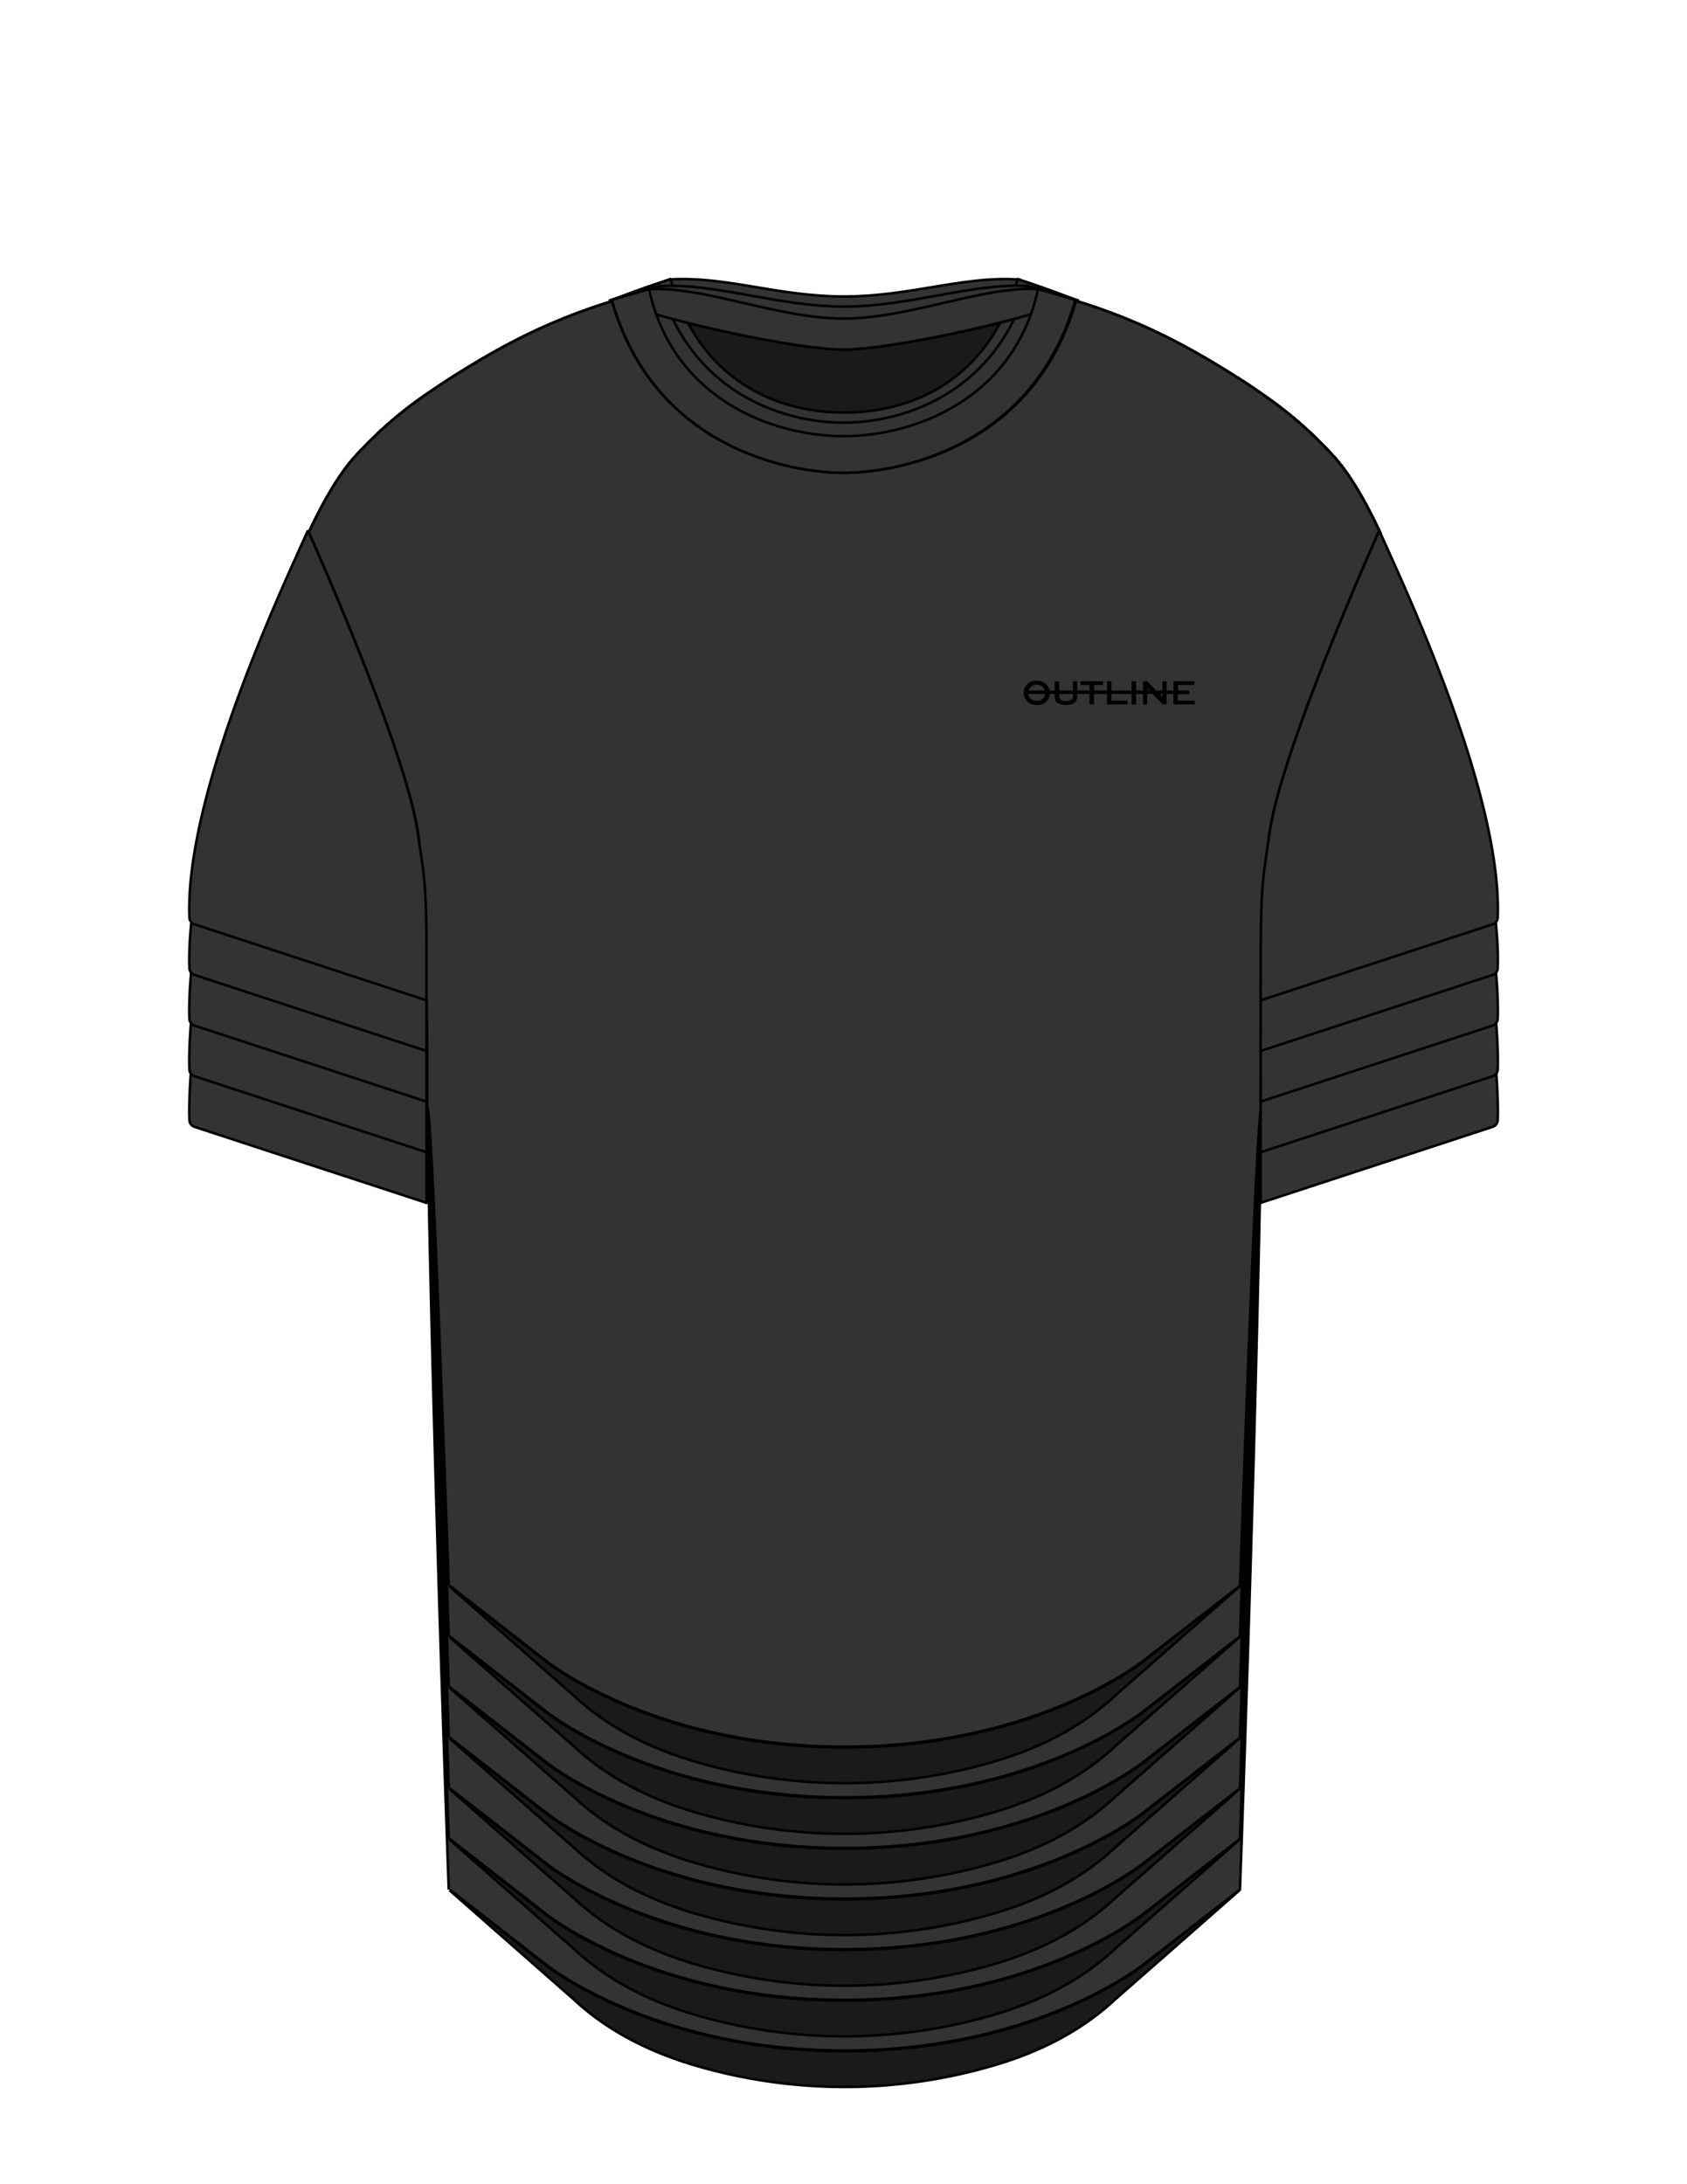 <svg xmlns="http://www.w3.org/2000/svg" viewBox="0 0 500 647.06">
  <defs>
    <style>
      .cls-1, .cls-3, .cls-5 {
        fill: #333;
      }

      .cls-1, .cls-2, .cls-3, .cls-5 {
        stroke: #000;
      }

      .cls-1, .cls-2 {
        stroke-miterlimit: 10;
      }

      .cls-1, .cls-2, .cls-3, .cls-4, .cls-5 {
        stroke-width: 0.75px;
      }

      .cls-2, .cls-4 {
        fill: #1a1a1a;
      }

      .cls-3 {
        stroke-linejoin: bevel;
      }

      .cls-4 {
        stroke: #1a1a1a;
        stroke-linecap: round;
      }

      .cls-4, .cls-5 {
        stroke-linejoin: round;
      }
    </style>
  </defs>
  <title>OVR TAP</title>
  <g id="TORSO_TAPERED" data-name="TORSO TAPERED">
    <g id="_3" data-name="+3">
      <g id="_3-2" data-name="+3">
        <path class="cls-1" d="M133,559.77c-5.54-156.66-6.28-229.14-6.38-232.55l0-.33s0-6.36,0-15.62c-.15-19.17-.69-50.77-2.64-64.07-3.75-25.53-32.49-89.39-32.49-89.39h0c4.46-9.54,9.06-17.34,13.63-22.43a119.89,119.89,0,0,1,21.54-18.77q3.54-2.44,7.53-5h0c15.78-9.94,32.32-19,58.44-25.48.06,0-.07,0,0,0,16.36-.85,38.25,8.75,57.65,8.75s41.29-9.6,57.65-8.75c.07,0-.06,0,0,0,26.12,6.46,42.65,15.54,58.44,25.48h0q4,2.5,7.52,5a120,120,0,0,1,21.55,18.77c4.57,5.09,9.17,12.89,13.63,22.43h0s-28.74,63.86-32.49,89.39c-1.95,13.3-2.49,44.9-2.64,64.07-.07,9.26-.05,15.62-.05,15.62v.33c-.1,3.41-.84,75.89-6.38,232.55L339,581.87s-31.69,25.58-88.67,25.58-88.66-25.58-88.66-25.58l-28.38-22.1"/>
        <path class="cls-2" d="M250.3,618.26a157.43,157.43,0,0,1-44.36-6.4c-13.44-4-25.74-10.08-36-19.64L133.26,560l28.38,22.1s31.69,25.58,88.66,25.58S339,582.11,339,582.11L367.35,560l-36.7,32.21c-10.25,9.56-22.54,15.68-36,19.64A157.32,157.32,0,0,1,250.3,618.26Z"/>
      </g>
    </g>
    <g id="_2" data-name="+2">
      <g id="_2-2" data-name="+2">
        <path class="cls-1" d="M133,544.77c-5.54-156.66-6.28-214.14-6.38-217.55l0-.33s0-6.36,0-15.62c-.15-19.17-.69-50.77-2.64-64.07-3.75-25.53-32.49-89.39-32.49-89.39h0c4.46-9.54,9.06-17.34,13.63-22.43a119.89,119.89,0,0,1,21.54-18.77q3.54-2.44,7.53-5h0c15.78-9.94,32.32-19,58.44-25.48.06,0-.07,0,0,0,16.36-.85,38.25,8.75,57.65,8.75s41.29-9.6,57.65-8.75c.07,0-.06,0,0,0,26.12,6.46,42.65,15.54,58.44,25.48h0q4,2.5,7.52,5a120,120,0,0,1,21.55,18.77c4.57,5.09,9.17,12.89,13.63,22.43h0s-28.74,63.86-32.49,89.39c-1.95,13.3-2.49,44.9-2.64,64.07-.07,9.26-.05,15.62-.05,15.62v.33c-.1,3.41-.84,60.89-6.38,217.55L339,566.87s-31.69,25.58-88.67,25.58-88.66-25.58-88.66-25.58l-28.38-22.1"/>
        <path class="cls-2" d="M250.3,603.26a157.43,157.43,0,0,1-44.36-6.4c-13.44-4-25.74-10.08-36-19.64L133.26,545l28.38,22.1s31.69,25.58,88.66,25.58S339,567.11,339,567.11L367.35,545l-36.7,32.21c-10.25,9.56-22.54,15.68-36,19.64A157.32,157.32,0,0,1,250.3,603.26Z"/>
      </g>
    </g>
    <g id="_1" data-name="+1">
      <g id="_1-2" data-name="+1">
        <path class="cls-1" d="M133,529.77c-5.54-156.66-6.28-199.14-6.38-202.55l0-.33s0-6.36,0-15.62c-.15-19.17-.69-50.77-2.64-64.07-3.75-25.53-32.49-89.39-32.49-89.39h0c4.46-9.54,9.06-17.34,13.63-22.43a119.89,119.89,0,0,1,21.54-18.77q3.54-2.44,7.53-5h0c15.78-9.94,32.32-19,58.44-25.48.06,0-.07,0,0,0,16.36-.85,38.25,8.75,57.65,8.75s41.29-9.6,57.65-8.75c.07,0-.06,0,0,0,26.12,6.46,42.65,15.54,58.44,25.48h0q4,2.5,7.52,5a120,120,0,0,1,21.55,18.77c4.57,5.09,9.17,12.89,13.63,22.43h0s-28.74,63.86-32.49,89.39c-1.95,13.3-2.49,44.9-2.64,64.07-.07,9.26-.05,15.62-.05,15.62v.33c-.1,3.41-.84,45.89-6.38,202.55L339,551.87s-31.69,25.58-88.67,25.58-88.66-25.58-88.66-25.58l-28.38-22.1"/>
        <path class="cls-2" d="M250.3,588.26a157.43,157.43,0,0,1-44.36-6.4c-13.44-4-25.74-10.08-36-19.64L133.26,530l28.38,22.1s31.69,25.58,88.66,25.58S339,552.11,339,552.11L367.35,530l-36.7,32.21c-10.25,9.56-22.54,15.68-36,19.64A157.32,157.32,0,0,1,250.3,588.26Z"/>
      </g>
    </g>
    <g id="_0" data-name="+0">
      <g id="_0-2" data-name="+0">
        <path class="cls-1" d="M133,514.77c-5.54-156.66-6.28-184.14-6.38-187.55l0-.33s0-6.36,0-15.62c-.15-19.17-.69-50.77-2.64-64.07-3.75-25.53-32.49-89.39-32.49-89.39h0c4.46-9.54,9.06-17.34,13.63-22.43a119.89,119.89,0,0,1,21.54-18.77q3.54-2.44,7.53-5h0c15.78-9.94,32.32-19,58.44-25.48.06,0-.07,0,0,0,16.36-.85,38.25,8.75,57.65,8.75s41.29-9.6,57.65-8.75c.07,0-.06,0,0,0,26.12,6.46,42.65,15.54,58.44,25.48h0q4,2.5,7.52,5a120,120,0,0,1,21.55,18.77c4.57,5.09,9.17,12.89,13.63,22.43h0s-28.74,63.86-32.49,89.39c-1.95,13.3-2.49,44.9-2.64,64.07-.07,9.26-.05,15.62-.05,15.62v.33c-.1,3.41-.84,30.89-6.38,187.55L339,536.87s-31.69,25.58-88.67,25.58-88.66-25.58-88.66-25.58l-28.38-22.1"/>
        <path class="cls-2" d="M250.3,573.26a157.43,157.43,0,0,1-44.36-6.4c-13.44-4-25.74-10.08-36-19.64L133.26,515l28.38,22.1s31.69,25.58,88.66,25.58S339,537.11,339,537.11L367.35,515l-36.7,32.21c-10.25,9.56-22.54,15.68-36,19.64A157.32,157.32,0,0,1,250.3,573.26Z"/>
      </g>
    </g>
    <g id="_-1" data-name="-1">
      <g id="_-1-2" data-name="-1">
        <path class="cls-1" d="M133,499.77c-5.54-156.66-6.28-169.14-6.38-172.55l0-.33s0-6.36,0-15.62c-.15-19.17-.69-50.77-2.64-64.07-3.75-25.53-32.49-89.39-32.49-89.39h0c4.46-9.54,9.06-17.34,13.63-22.43a119.89,119.89,0,0,1,21.54-18.77q3.54-2.44,7.53-5h0c15.78-9.94,32.32-19,58.44-25.48.06,0-.07,0,0,0,16.36-.85,38.25,8.75,57.65,8.75s41.29-9.6,57.65-8.75c.07,0-.06,0,0,0,26.12,6.46,42.65,15.54,58.44,25.48h0q4,2.5,7.52,5a120,120,0,0,1,21.55,18.77c4.57,5.09,9.17,12.89,13.63,22.43h0s-28.74,63.86-32.49,89.39c-1.95,13.3-2.49,44.9-2.64,64.07-.07,9.26-.05,15.62-.05,15.62v.33c-.1,3.41-.84,15.89-6.38,172.55L339,521.87s-31.69,25.58-88.67,25.58-88.66-25.58-88.66-25.58l-28.38-22.1"/>
        <path class="cls-2" d="M250.3,558.26a157.43,157.43,0,0,1-44.36-6.4c-13.44-4-25.74-10.08-36-19.64L133.26,500l28.38,22.1s31.69,25.58,88.66,25.58S339,522.11,339,522.11L367.35,500l-36.7,32.21c-10.25,9.56-22.54,15.68-36,19.64A157.32,157.32,0,0,1,250.3,558.26Z"/>
      </g>
    </g>
    <g id="_-2" data-name="-2">
      <g id="_-2-2" data-name="-2">
        <path class="cls-1" d="M133,484.77c-5.54-156.66-6.28-154.14-6.38-157.55l0-.33s0-6.36,0-15.62c-.15-19.17-.69-50.77-2.64-64.07-3.75-25.53-32.49-89.39-32.49-89.39h0c4.46-9.54,9.06-17.34,13.63-22.43a119.89,119.89,0,0,1,21.54-18.77q3.54-2.44,7.53-5h0c15.78-9.94,32.32-19,58.44-25.48.06,0-.07,0,0,0,16.36-.85,38.25,8.75,57.65,8.75s41.29-9.6,57.65-8.75c.07,0-.06,0,0,0,26.12,6.46,42.65,15.54,58.44,25.48h0q4,2.5,7.52,5a120,120,0,0,1,21.55,18.77c4.57,5.09,9.17,12.89,13.63,22.43h0s-28.74,63.86-32.49,89.39c-1.95,13.3-2.49,44.9-2.64,64.07-.07,9.26-.05,15.62-.05,15.62v.33c-.1,3.41-.84.89-6.38,157.55L339,506.87s-31.69,25.58-88.67,25.58-88.66-25.58-88.66-25.58l-28.38-22.1"/>
        <path class="cls-2" d="M250.3,543.26a157.43,157.43,0,0,1-44.36-6.4c-13.44-4-25.74-10.08-36-19.64L133.26,485l28.38,22.1s31.69,25.58,88.66,25.58S339,507.11,339,507.11L367.35,485l-36.7,32.21c-10.25,9.56-22.54,15.68-36,19.64A157.32,157.32,0,0,1,250.3,543.26Z"/>
      </g>
    </g>
    <g id="_-3" data-name="-3">
      <g id="_-3-2" data-name="-3">
        <path class="cls-1" d="M133,469.77c-5.54-156.66-6.28-139.14-6.38-142.55l0-.33s0-6.36,0-15.62c-.15-19.17-.69-50.77-2.64-64.07-3.75-25.53-32.49-89.39-32.49-89.39h0c4.46-9.54,9.06-17.34,13.63-22.43a119.89,119.89,0,0,1,21.54-18.77q3.54-2.44,7.53-5h0c15.78-9.94,32.32-19,58.44-25.48.06,0-.07,0,0,0,16.36-.85,38.25,8.75,57.65,8.75s41.29-9.6,57.65-8.75c.07,0-.06,0,0,0,26.12,6.46,42.65,15.54,58.44,25.48h0q4,2.5,7.52,5a120,120,0,0,1,21.55,18.77c4.57,5.09,9.17,12.89,13.63,22.43h0s-28.74,63.86-32.49,89.39c-1.95,13.3-2.49,44.9-2.64,64.07-.07,9.26-.05,15.62-.05,15.62v.33c-.1,3.41-.84-14.11-6.38,142.55L339,491.87s-31.69,25.58-88.67,25.58-88.66-25.58-88.66-25.58l-28.38-22.1"/>
        <path class="cls-2" d="M250.3,528.26a157.43,157.43,0,0,1-44.36-6.4c-13.44-4-25.74-10.08-36-19.64L133.26,470l28.38,22.1s31.69,25.58,88.66,25.58S339,492.11,339,492.11L367.35,470l-36.7,32.21c-10.25,9.56-22.54,15.68-36,19.64A157.32,157.32,0,0,1,250.3,528.26Z"/>
      </g>
    </g>
  </g>
  <g id="SLEEVES">
    <g id="_2-3" data-name="+2">
      <g id="F_2" data-name="F+2">
        <path class="cls-3" d="M373.66,356.35V340.73c.15-19.17.69-80.77,2.64-94.07,3.75-25.54,32.49-89.39,32.49-89.39h-.05c19.43,41.56,36.1,146.27,35.17,174.25v.31a2.24,2.24,0,0,1-1.53,2l-68.45,22.42a.48.48,0,0,0-.33.44"/>
        <path class="cls-3" d="M126.44,356.69a.48.48,0,0,0-.33-.44L57.66,333.83a2.24,2.24,0,0,1-1.53-2v-.31c-.93-28,15.74-132.69,35.17-174.25h0s28.74,63.85,32.49,89.39c2,13.3,2.49,74.9,2.64,94.07v15.62"/>
      </g>
    </g>
    <g id="_1-3" data-name="+1">
      <g id="F_1" data-name="F+1">
        <path class="cls-3" d="M373.66,341.35V325.73c.15-19.17.69-65.77,2.64-79.07,3.75-25.54,32.49-89.39,32.49-89.39h-.05c19.43,41.56,36.1,131.27,35.17,159.25v.31a2.24,2.24,0,0,1-1.53,2l-68.45,22.42a.48.48,0,0,0-.33.44"/>
        <path class="cls-3" d="M126.44,341.69a.48.48,0,0,0-.33-.44L57.66,318.83a2.24,2.24,0,0,1-1.53-2v-.31c-.93-28,15.74-117.69,35.17-159.25h0s28.74,63.85,32.49,89.39c2,13.3,2.49,59.9,2.64,79.07v15.62"/>
      </g>
    </g>
    <g id="_0-3" data-name="+0">
      <g id="F_0" data-name="F+0">
        <path class="cls-3" d="M373.66,326.35V310.73c.15-19.17.69-50.77,2.64-64.07,3.75-25.54,32.49-89.39,32.49-89.39h-.05c19.43,41.56,36.1,116.27,35.17,144.25v.31a2.24,2.24,0,0,1-1.53,2l-68.45,22.42a.48.48,0,0,0-.33.44"/>
        <path class="cls-3" d="M126.44,326.69a.48.48,0,0,0-.33-.44L57.66,303.83a2.24,2.24,0,0,1-1.53-2v-.31c-.93-28,15.74-102.69,35.17-144.25h0s28.74,63.85,32.49,89.39c2,13.3,2.49,44.9,2.64,64.07v15.62"/>
      </g>
    </g>
    <g id="_-1-3" data-name="-1">
      <g id="F-1">
        <path class="cls-3" d="M373.66,311.35V295.73c.15-19.17.69-35.77,2.64-49.07,3.75-25.54,32.49-89.39,32.49-89.39h-.05c19.43,41.56,36.1,101.27,35.17,129.25v.31a2.24,2.24,0,0,1-1.53,2l-68.45,22.42a.48.48,0,0,0-.33.44"/>
        <path class="cls-3" d="M126.44,311.69a.48.48,0,0,0-.33-.44L57.66,288.83a2.24,2.24,0,0,1-1.53-2v-.31c-.93-28,15.74-87.69,35.17-129.25h0s28.74,63.85,32.49,89.39c2,13.3,2.49,29.9,2.64,49.07v15.62"/>
      </g>
    </g>
    <g id="_-2-3" data-name="-2">
      <g id="F-2">
        <path class="cls-3" d="M373.66,296.35V280.73c.15-19.17.69-20.77,2.64-34.07,3.75-25.54,32.49-89.39,32.49-89.39h-.05c19.43,41.56,36.1,86.27,35.17,114.25v.31a2.24,2.24,0,0,1-1.53,2l-68.45,22.42a.48.48,0,0,0-.33.44"/>
        <path class="cls-3" d="M126.44,296.69a.48.48,0,0,0-.33-.44L57.66,273.83a2.24,2.24,0,0,1-1.53-2v-.31c-.93-28,15.74-72.69,35.17-114.25h0s28.74,63.85,32.49,89.39c2,13.3,2.49,14.9,2.64,34.07v15.62"/>
      </g>
    </g>
  </g>
  <g id="COLLAR">
    <path id="Collar_Shading" data-name="Collar Shading" class="cls-4" d="M194.5,93c9.65,26.73,36.19,36.05,55.5,36.05s45.91-9.33,55.52-36.11c-19.07,5.47-44.9,10.43-55.26,10.43h-.54c-10.36,0-36.14-4.93-55.22-10.38"/>
    <g id="_3_collar" data-name="3 collar">
      <g id="_3_collar-2" data-name="3 collar">
        <path class="cls-1" d="M250.17,103.54c13.1,0,51-7.85,68.7-14.69,0,0-12.39-4.85-17.43-6.09-16.39-.92-31.85,5.07-51.28,5.07s-34.89-6-51.28-5.07c-5,1.24-17.43,6.09-17.43,6.09,17.74,6.84,55.6,14.69,68.7,14.69"/>
        <path id="high_collar-2" data-name="high collar-2" class="cls-5" d="M250.33,122.21c19.53,0,42.67-9.18,51.28-39.57L319,88.85c-12.44,43.91-52.85,51.21-68.71,51.21H250c-15.86,0-56.27-7.3-68.71-51.21l17.43-6.21c8.61,30.39,31.75,39.57,51.28,39.57Z"/>
      </g>
    </g>
    <g id="_2_collar" data-name="2 collar">
      <g id="_2_collar-2" data-name="2 collar">
        <path class="cls-1" d="M250.16,90.83c19.44,0,37.89-7,54.28-6.11,5,1.24,14.43,4.09,14.43,4.09-17.74,6.84-55.88,14.73-69,14.73s-50.7-7.85-68.44-14.69c0,0,9.39-2.85,14.43-4.09C212.27,83.84,230.73,90.83,250.16,90.83Z"/>
        <path id="high_collar-2-2" data-name="high collar-2" class="cls-5" d="M250,140.06c15.86,0,56.27-7.3,68.71-51.21l-14.43-4.21C295.66,115,269.52,125.21,250,125.21S204.32,115,195.71,84.64l-14.43,4.21C193.72,132.76,234.13,140.06,250,140.06Z"/>
      </g>
    </g>
    <g id="_1_collar" data-name="1 collar">
      <g id="_1_collar-2" data-name="1 collar">
        <path class="cls-1" d="M250,94.38c19.44,0,41.27-9.63,57.65-8.75,5,1.24,11.05,3.18,11.05,3.18-17.7,6.84-55.36,14.73-68.43,14.73h-.54c-13.07,0-50.7-7.85-68.44-14.69,0,0,6-1.94,11.05-3.18C208.72,84.75,230.55,94.38,250,94.38Z"/>
        <path class="cls-5" d="M250,140.06c15.86,0,56.27-7.3,68.71-51.21l-11.05-3.22c-7,32.54-36.63,43.59-57.65,43.59s-50.62-11-57.65-43.59l-11,3.22C193.72,132.76,234.13,140.06,250,140.06Z"/>
      </g>
    </g>
  </g>
  <g id="Logo">
    <g>
      <g>
        <path d="M307.27,201.69a3.89,3.89,0,0,1,2.8,1,3.64,3.64,0,0,1,.57,4.47,3.62,3.62,0,0,1-3.36,1.68,3.92,3.92,0,0,1-2.78-1,3.72,3.72,0,0,1-.84-1.25,3.79,3.79,0,0,1-.25-1.34,3.54,3.54,0,0,1,3.86-3.56Zm0,1.16a2.48,2.48,0,0,0-1.69.58,2.29,2.29,0,0,0-.81,1.82,2.25,2.25,0,0,0,.81,1.8,2.51,2.51,0,0,0,1.7.59,2.49,2.49,0,0,0,1.69-.59,2.2,2.2,0,0,0,.62-.85,2.46,2.46,0,0,0-.62-2.77A2.61,2.61,0,0,0,307.28,202.85Z"/>
        <path d="M319.24,206.19a2.84,2.84,0,0,1-.38,1.64c-.47.65-1.45,1-2.94,1a4.72,4.72,0,0,1-2.47-.53,1.68,1.68,0,0,1-.67-.84,3.82,3.82,0,0,1-.19-1.25v-4.38h1.34v4a4.47,4.47,0,0,0,.07.88,1,1,0,0,0,.27.47,3.07,3.07,0,0,0,3.42,0,.91.91,0,0,0,.26-.47,3.8,3.8,0,0,0,.07-.88v-4h1.22Z"/>
        <path d="M324.27,202.94v5.74h-1.34v-5.74h-2.66v-1.13h6.66v1.13Z"/>
        <path d="M329.43,207.56h4.76v1.12h-6.1v-6.87h1.34Z"/>
        <path d="M335.39,201.81h1.34v6.87h-1.34Z"/>
        <path d="M340,204v4.7h-1.22v-6.87H340l4.53,4.61v-4.61h1.22v6.87h-1.09Z"/>
        <path d="M349.09,205.67v1.89h5v1.12h-6.29v-6.87h6.17v1.13h-4.83v1.63h3.32v1.1Z"/>
      </g>
      <g>
        <line x1="352.05" y1="205.07" x2="303.89" y2="205.07"/>
        <rect x="303.89" y="204.56" width="48.16" height="1.03"/>
      </g>
    </g>
  </g>
</svg>
